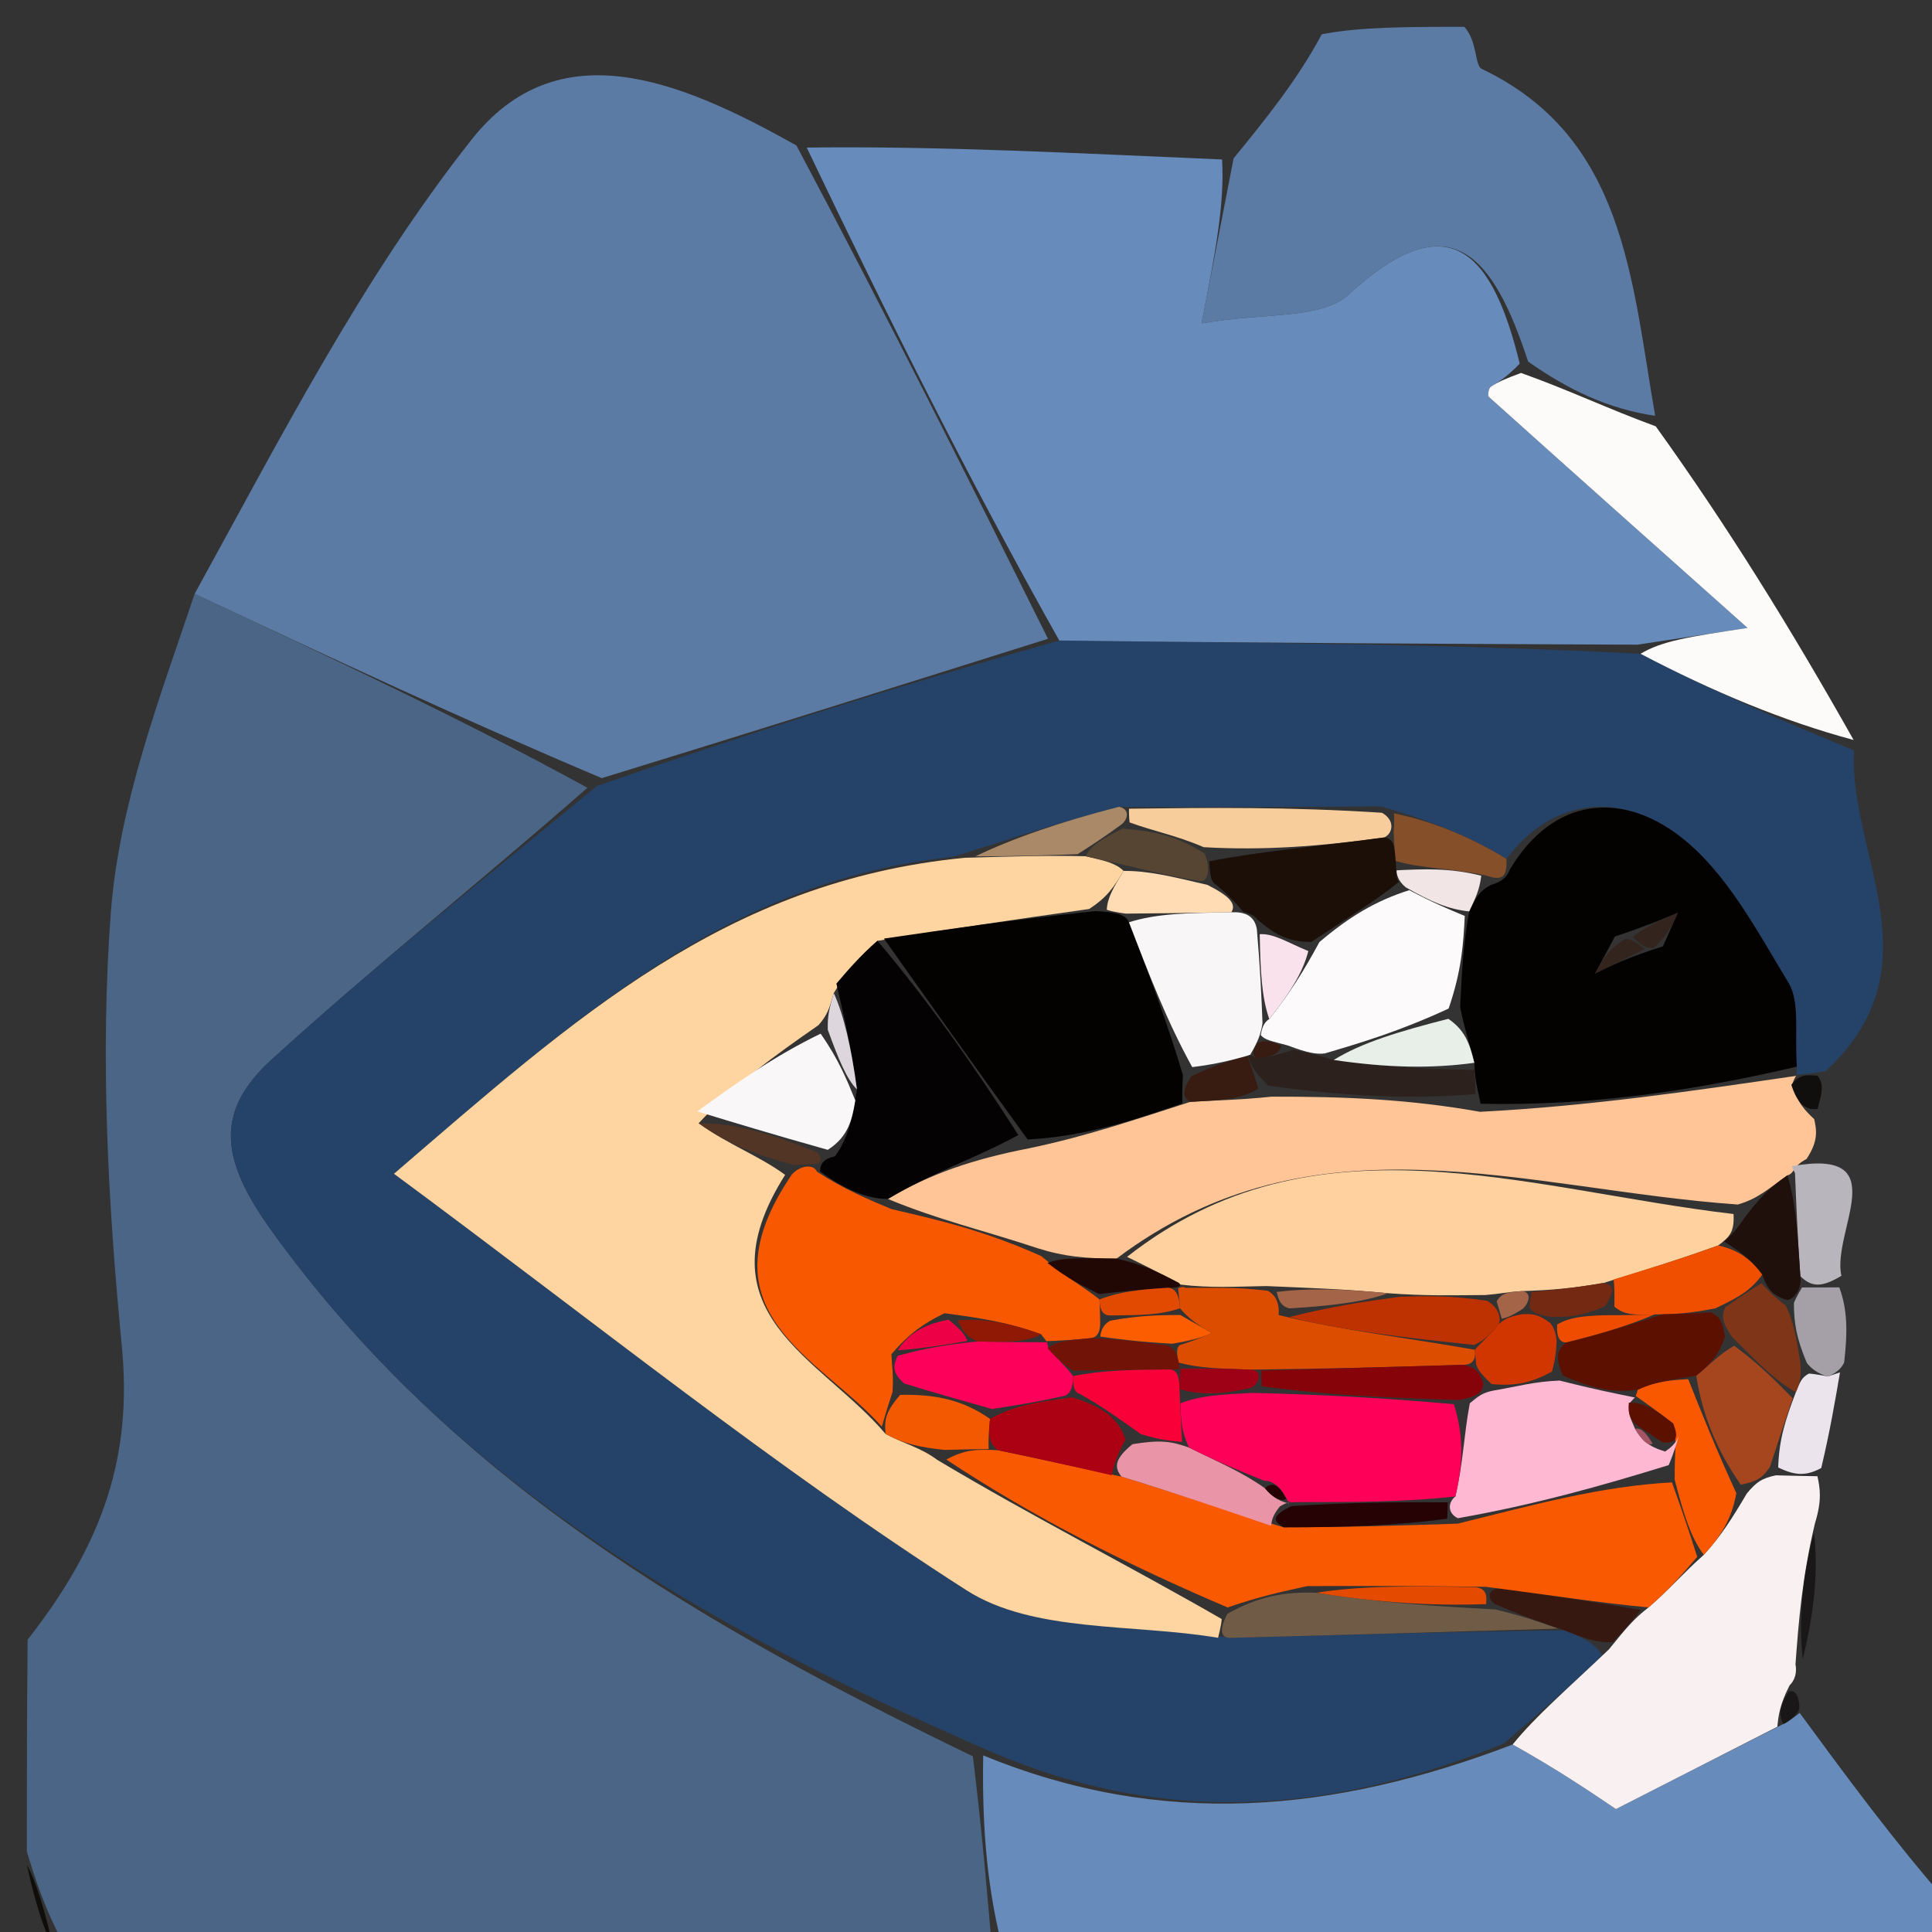 <svg version="1.1" id="Layer_1" xmlns="http://www.w3.org/2000/svg" xmlns:xlink="http://www.w3.org/1999/xlink" x="0px" y="0px"
	 width="100%" viewBox="0 0 72 72" enable-background="new 0 0 72 72" xml:space="preserve">
<rect x="0" y="0" width="72" height="72" fill="#333333" stroke="none"/>
<path fill="#4B6587" opacity="1" stroke="none" 
	d="
M1,69 
	C1,66.629 1,64.259 1.029,61.106 
	C3.863,57.495 4.936,54.244 4.539,50.153 
	C4.02,44.81 3.731,39.373 4.128,34.036 
	C4.431,29.97 5.957,25.995 7.254,22.13 
	C12.402,24.544 17.235,26.806 21.891,29.358 
	C17.837,32.914 13.863,36.074 10.121,39.487 
	C8.028,41.396 8.18,43.166 10.092,45.829 
	C16.764,55.124 26.08,60.543 36.255,65.452 
	C36.593,68.185 36.796,70.592 37,73 
	C25.646,73 14.292,73 2.467,72.622 
	C1.665,71.163 1.332,70.082 1,69 
z"/>
<path fill="transparent" opacity="1" stroke="none" 
	d="
M6.938,21.979 
	C5.957,25.995 4.431,29.97 4.128,34.036 
	C3.731,39.373 4.02,44.81 4.539,50.153 
	C4.936,54.244 3.863,57.495 1.029,60.662 
	C1,41.081 1,21.163 1,1 
	C16.687,1 32.375,1 48.79,1.276 
	C48.337,3.002 47.155,4.452 45.544,5.943 
	C40.086,5.711 35.056,5.437 29.642,5.086 
	C25.303,2.962 20.79,1.133 17.576,5.201 
	C13.494,10.37 10.437,16.349 6.938,21.979 
z"/>
<path fill="transparent" opacity="1" stroke="none" 
	d="
M55,1 
	C60.97,1 66.94,1 73,1 
	C73,24.021 73,47.042 72.648,70.507 
	C70.553,68.58 68.811,66.207 67.058,63.609 
	C67.047,63.384 66.972,62.938 67,62.707 
	C67.028,62.477 66.912,62.027 67.182,61.831 
	C67.612,60.084 67.772,58.533 67.967,56.65 
	C67.912,55.884 67.821,55.45 67.873,54.709 
	C68.201,53.316 68.386,52.231 68.727,50.77 
	C68.862,49.588 68.843,48.781 68.901,47.545 
	C68.258,45.881 70.67,42.753 67.313,43.177 
	C67.78,42.508 67.695,42.108 67.737,41.323 
	C67.916,40.672 67.97,40.407 68.328,39.969 
	C72.252,35.987 68.897,31.907 69.079,27.577 
	C66.729,23.408 64.39,19.627 62.03,15.455 
	C60.793,10.337 60.532,5.1 55.217,2.566 
	C54.956,2.441 55.064,1.54 55,1 
z"/>
<path fill="#678BBA" opacity="1" stroke="none" 
	d="
M67.068,63.835 
	C68.811,66.207 70.553,68.58 72.648,70.976 
	C73.612,73.414 71.895,72.996 70.552,72.997 
	C59.681,73.002 48.809,73 37.469,73 
	C36.796,70.592 36.593,68.185 36.641,65.418 
	C43.286,68.149 49.665,67.571 56.373,65.013 
	C58.006,65.923 59.303,66.798 60.221,67.419 
	C62.363,66.326 64.3,65.338 66.462,64.249 
	C66.687,64.149 67.068,63.835 67.068,63.835 
z"/>
<path fill="#5C7BA4" opacity="1" stroke="none" 
	d="
M54.572,1 
	C55.064,1.54 54.956,2.441 55.217,2.566 
	C60.532,5.1 60.793,10.337 61.683,15.497 
	C59.905,15.229 58.452,14.527 56.95,13.477 
	C55.643,9.5 54.062,7.484 50.264,10.974 
	C49.243,11.912 47.112,11.642 44.78,12.051 
	C45.301,9.363 45.637,7.632 45.973,5.901 
	C47.155,4.452 48.337,3.002 49.259,1.276 
	C50.714,1 52.429,1 54.572,1 
z"/>
<path fill="#100E0B" opacity="1" stroke="none" 
	d="
M1,69.5 
	C1.332,70.082 1.665,71.163 1.999,72.622 
	C1.667,72 1.333,71 1,69.5 
z"/>
<path fill="#254369" opacity="1" stroke="none" 
	d="
M56.035,64.978 
	C49.665,67.571 43.286,68.149 36.506,65.093 
	C26.08,60.543 16.764,55.124 10.092,45.829 
	C8.18,43.166 8.028,41.396 10.121,39.487 
	C13.863,36.074 17.837,32.914 22.25,29.289 
	C28.209,27.221 33.632,25.513 39.476,23.87 
	C46.941,23.965 53.985,23.995 61.137,24.364 
	C63.86,25.791 66.476,26.878 69.091,27.965 
	C68.897,31.907 72.252,35.987 68.042,39.916 
	C67.258,40.045 67.064,40.053 66.902,40.04 
	C66.934,40.02 66.963,40.09 66.962,39.75 
	C66.875,38.467 67.087,37.344 66.646,36.617 
	C65.462,34.664 64.315,32.461 62.564,31.136 
	C60.434,29.523 57.908,29.667 56.139,32.006 
	C54.644,31.101 53.281,30.586 51.472,30.05 
	C48.041,30.065 45.058,30.101 41.703,30.067 
	C39.529,30.623 37.726,31.249 35.525,31.927 
	C27.04,32.839 21.473,37.906 14.682,43.743 
	C22.262,49.346 28.887,54.699 36.017,59.264 
	C38.502,60.856 42.232,60.502 45.844,61.039 
	C50.221,60.926 54.148,60.81 58.295,60.756 
	C58.961,61.017 59.406,61.216 59.711,61.683 
	C58.392,62.96 57.214,63.969 56.035,64.978 
z"/>
<path fill="#5C7BA4" opacity="1" stroke="none" 
	d="
M39.056,23.805 
	C33.632,25.513 28.209,27.221 22.427,28.999 
	C17.235,26.806 12.402,24.544 7.254,22.13 
	C10.437,16.349 13.494,10.37 17.576,5.201 
	C20.79,1.133 25.303,2.962 29.681,5.423 
	C33.088,11.826 36.072,17.816 39.056,23.805 
z"/>
<path fill="#678BBB" opacity="1" stroke="none" 
	d="
M39.476,23.87 
	C36.072,17.816 33.088,11.826 30.065,5.5 
	C35.056,5.437 40.086,5.711 45.544,5.943 
	C45.637,7.632 45.301,9.363 44.78,12.051 
	C47.112,11.642 49.243,11.912 50.264,10.974 
	C54.062,7.484 55.643,9.5 56.636,13.55 
	C56.096,14.116 55.807,14.24 55.554,14.417 
	C55.476,14.471 55.432,14.742 55.484,14.79 
	C58.428,17.435 61.384,20.067 65.124,23.4 
	C62.876,23.743 61.953,23.884 61.029,24.025 
	C53.985,23.995 46.941,23.965 39.476,23.87 
z"/>
<path fill="#FFC596" opacity="1" stroke="none" 
	d="
M67.611,41.708 
	C67.695,42.108 67.78,42.508 67.322,43.194 
	C66.78,43.478 66.895,43.723 66.61,43.802 
	C65.936,44.272 65.546,44.663 64.763,44.889 
	C56.809,44.329 49.004,41.344 41.611,46.904 
	C40.442,46.9 39.662,46.833 38.657,46.514 
	C36.697,45.862 34.962,45.462 33.092,44.682 
	C34.638,43.745 36.321,43.186 38.35,42.794 
	C40.486,42.347 42.275,41.733 44.362,41.063 
	C45.445,40.998 46.231,40.99 47.387,40.869 
	C50.158,40.864 52.56,40.97 55.156,41.434 
	C59.222,41.224 63.092,40.657 66.963,40.09 
	C66.963,40.09 66.934,40.02 66.79,40.405 
	C66.968,41.097 67.289,41.403 67.611,41.708 
z"/>
<path fill="#F9F0F1" opacity="1" stroke="none" 
	d="
M56.373,65.013 
	C57.214,63.969 58.392,62.96 59.959,61.468 
	C60.618,60.656 60.888,60.327 61.438,59.903 
	C62.23,59.212 62.74,58.615 63.494,57.946 
	C64.139,57.239 64.539,56.605 65.102,55.654 
	C65.468,55.214 65.671,55.09 66.183,54.981 
	C66.905,55.001 67.318,55.008 67.731,55.015 
	C67.821,55.45 67.912,55.884 67.636,56.778 
	C67.151,58.834 67.032,60.43 66.912,62.027 
	C66.912,62.027 67.028,62.477 66.693,62.808 
	C66.318,63.543 66.277,63.947 66.237,64.35 
	C64.3,65.338 62.363,66.326 60.221,67.419 
	C59.303,66.798 58.006,65.923 56.373,65.013 
z"/>
<path fill="#FDFAFA" opacity="1" stroke="none" 
	d="
M61.137,24.364 
	C61.953,23.884 62.876,23.743 65.124,23.4 
	C61.384,20.067 58.428,17.435 55.484,14.79 
	C55.432,14.742 55.476,14.471 55.554,14.417 
	C55.807,14.24 56.096,14.116 56.685,13.899 
	C58.452,14.527 59.905,15.229 61.705,15.888 
	C64.39,19.627 66.729,23.408 69.079,27.577 
	C66.476,26.878 63.86,25.791 61.137,24.364 
z"/>
<path fill="#B9B5BC" opacity="1" stroke="none" 
	d="
M66.895,43.723 
	C66.895,43.723 66.78,43.478 66.77,43.462 
	C70.67,42.753 68.258,45.881 68.623,47.547 
	C67.897,47.979 67.526,47.98 67.094,47.562 
	C66.987,46.004 66.941,44.864 66.895,43.723 
z"/>
<path fill="#191717" opacity="1" stroke="none" 
	d="
M67.182,61.831 
	C67.032,60.43 67.151,58.834 67.601,57.11 
	C67.772,58.533 67.612,60.084 67.182,61.831 
z"/>
<path fill="#EBE4ED" opacity="1" stroke="none" 
	d="
M67.873,54.709 
	C67.318,55.008 66.905,55.001 66.268,54.688 
	C66.299,53.624 66.553,52.866 66.926,51.885 
	C67.088,51.5 67.132,51.338 67.414,51.189 
	C67.651,51.202 68.118,51.295 68.118,51.295 
	C68.118,51.295 68.571,51.145 68.571,51.145 
	C68.386,52.231 68.201,53.316 67.873,54.709 
z"/>
<path fill="#A5A0A7" opacity="1" stroke="none" 
	d="
M68.727,50.77 
	C68.571,51.145 68.118,51.295 68.118,51.295 
	C68.118,51.295 67.651,51.202 67.333,50.789 
	C66.937,49.838 66.858,49.301 66.854,48.558 
	C66.928,48.353 67.156,47.98 67.156,47.98 
	C67.526,47.98 67.897,47.979 68.545,47.977 
	C68.843,48.781 68.862,49.588 68.727,50.77 
z"/>
<path fill="#100F0E" opacity="1" stroke="none" 
	d="
M67.737,41.323 
	C67.289,41.403 66.968,41.097 66.758,40.426 
	C67.064,40.053 67.258,40.045 67.737,40.089 
	C67.97,40.407 67.916,40.672 67.737,41.323 
z"/>
<path fill="#191717" opacity="1" stroke="none" 
	d="
M66.462,64.249 
	C66.277,63.947 66.318,63.543 66.665,63.039 
	C66.972,62.938 67.047,63.384 67.058,63.609 
	C67.068,63.835 66.687,64.149 66.462,64.249 
z"/>
<path fill="#FED4A1" opacity="1" stroke="none" 
	d="
M45.394,61.036 
	C42.232,60.502 38.502,60.856 36.017,59.264 
	C28.887,54.699 22.262,49.346 14.682,43.743 
	C21.473,37.906 27.04,32.839 35.948,31.967 
	C37.898,31.914 39.028,31.874 40.462,31.91 
	C41.172,32.076 41.579,32.164 41.874,32.456 
	C41.515,33.048 41.269,33.437 40.587,33.876 
	C37.749,34.277 35.346,34.627 32.701,35.061 
	C32.029,35.648 31.6,36.152 31.072,37.007 
	C30.905,37.592 30.837,37.825 30.502,38.205 
	C28.819,39.374 27.402,40.396 26.037,41.86 
	C27.172,42.677 28.257,43.052 29.26,43.784 
	C25.988,48.953 30.586,50.587 33.003,53.438 
	C33.721,53.822 34.298,53.937 34.937,54.411 
	C38.514,56.546 42.029,58.322 45.53,60.337 
	C45.516,60.575 45.394,61.036 45.394,61.036 
z"/>
<path fill="#040101" opacity="1" stroke="none" 
	d="
M66.962,39.75 
	C63.092,40.657 59.222,41.224 55.178,41.133 
	C54.984,40.275 54.963,40.075 54.944,39.608 
	C54.766,38.865 54.586,38.389 54.416,37.531 
	C54.481,36.145 54.535,35.14 54.752,33.966 
	C54.979,33.477 55.13,33.205 55.564,32.978 
	C56.006,32.848 56.176,32.655 56.271,32.397 
	C57.908,29.667 60.434,29.523 62.564,31.136 
	C64.315,32.461 65.462,34.664 66.646,36.617 
	C67.087,37.344 66.875,38.467 66.962,39.75 
M60.182,34.901 
	C59.936,35.361 59.689,35.82 59.443,36.28 
	C60.056,35.979 60.669,35.677 61.974,35.268 
	C62.159,34.851 62.344,34.435 62.528,34.018 
	C61.917,34.272 61.305,34.526 60.182,34.901 
z"/>
<path fill="#F8CD9C" opacity="1" stroke="none" 
	d="
M42.074,30.138 
	C45.058,30.101 48.041,30.065 51.5,30.289 
	C51.975,30.551 51.937,31.032 51.591,31.209 
	C49.17,31.543 47.094,31.7 44.857,31.572 
	C43.838,31.131 42.982,30.975 42.098,30.649 
	C42.071,30.48 42.074,30.138 42.074,30.138 
z"/>
<path fill="#705B46" opacity="1" stroke="none" 
	d="
M45.844,61.039 
	C45.394,61.036 45.516,60.575 45.737,60.143 
	C46.877,59.511 47.797,59.311 49.055,59.358 
	C51.39,59.729 53.386,59.851 55.728,59.98 
	C56.741,60.222 57.408,60.458 58.075,60.694 
	C54.148,60.81 50.221,60.926 45.844,61.039 
z"/>
<path fill="#361811" opacity="1" stroke="none" 
	d="
M58.295,60.756 
	C57.408,60.458 56.741,60.222 55.73,59.787 
	C55.388,59.588 55.473,59.211 55.855,59.197 
	C57.878,59.455 59.518,59.726 61.158,59.997 
	C60.888,60.327 60.618,60.656 60.1,61.2 
	C59.406,61.216 58.961,61.017 58.295,60.756 
z"/>
<path fill="#854F29" opacity="1" stroke="none" 
	d="
M51.937,31.032 
	C51.937,31.032 51.975,30.551 51.947,30.311 
	C53.281,30.586 54.644,31.101 56.139,32.006 
	C56.176,32.655 56.006,32.848 55.4,32.633 
	C54.042,32.339 53.045,32.386 52.01,32.085 
	C51.96,31.5 51.948,31.266 51.937,31.032 
z"/>
<path fill="#A98968" opacity="1" stroke="none" 
	d="
M41.703,30.067 
	C42.074,30.138 42.071,30.48 41.814,30.71 
	C41.091,31.238 40.625,31.536 40.158,31.833 
	C39.028,31.874 37.898,31.914 36.345,31.915 
	C37.726,31.249 39.529,30.623 41.703,30.067 
z"/>
<path fill="#FFD19F" opacity="1" stroke="none" 
	d="
M42.001,46.84 
	C49.004,41.344 56.809,44.329 64.604,45.243 
	C64.642,45.93 64.446,46.099 64.035,46.414 
	C62.593,46.935 61.366,47.308 59.769,47.81 
	C58.624,48.008 57.849,48.079 56.727,48.115 
	C56.157,48.148 55.935,48.215 55.358,48.262 
	C54.06,48.271 53.116,48.299 51.723,48.194 
	C50.026,48.03 48.778,48 47.197,47.928 
	C45.992,47.947 45.119,48.007 43.987,47.872 
	C43.153,47.398 42.577,47.119 42.001,46.84 
z"/>
<path fill="#040101" opacity="1" stroke="none" 
	d="
M32.943,34.978 
	C35.346,34.627 37.749,34.277 40.812,33.955 
	C41.472,33.985 41.945,34.048 42.073,34.371 
	C42.841,36.37 43.482,38.046 44.084,40.07 
	C44.052,40.652 44.058,40.886 44.064,41.12 
	C42.275,41.733 40.486,42.347 38.297,42.465 
	C36.246,39.64 34.595,37.309 32.943,34.978 
z"/>
<path fill="#F85900" opacity="1" stroke="none" 
	d="
M32.863,53.168 
	C30.586,50.587 25.988,48.953 29.507,43.774 
	C29.836,43.408 30.329,43.381 30.445,43.664 
	C31.451,44.319 32.339,44.69 33.227,45.061 
	C34.962,45.462 36.697,45.862 38.81,46.814 
	C39.782,47.652 40.374,47.939 40.975,48.427 
	C40.984,48.627 40.998,49.028 41,49.224 
	C41.003,49.42 41.007,49.812 40.667,49.867 
	C39.868,49.945 39.409,49.969 38.977,49.982 
	C39.004,49.972 39.026,50.024 38.796,49.723 
	C37.552,49.27 36.538,49.12 35.2,48.94 
	C34.323,49.363 33.772,49.814 33.22,50.469 
	C33.239,50.942 33.303,51.201 33.262,51.875 
	C33.028,52.59 32.946,52.879 32.863,53.168 
z"/>
<path fill="#050203" opacity="1" stroke="none" 
	d="
M33.092,44.682 
	C32.339,44.69 31.451,44.319 30.563,43.655 
	C30.563,43.363 30.703,43.179 31.117,43.094 
	C31.645,42.343 31.76,41.676 31.936,40.595 
	C31.721,39.006 31.445,37.831 31.17,36.656 
	C31.6,36.152 32.029,35.648 32.701,35.061 
	C34.595,37.309 36.246,39.64 37.95,42.299 
	C36.321,43.186 34.638,43.745 33.092,44.682 
z"/>
<path fill="#2C211C" opacity="1" stroke="none" 
	d="
M54.941,39.875 
	C54.963,40.075 54.984,40.275 54.983,40.776 
	C52.56,40.97 50.158,40.864 47.267,40.459 
	C46.682,39.891 46.587,39.623 46.513,39.336 
	C46.535,39.318 46.591,39.309 46.826,39.427 
	C47.368,39.409 47.675,39.273 48.217,39.121 
	C48.744,39.243 49.051,39.295 49.704,39.502 
	C51.671,39.789 53.306,39.832 54.941,39.875 
z"/>
<path fill="#20100B" opacity="1" stroke="none" 
	d="
M64.25,46.267 
	C64.446,46.099 64.642,45.93 64.998,45.408 
	C65.546,44.663 65.936,44.272 66.61,43.802 
	C66.941,44.864 66.987,46.004 67.094,47.562 
	C67.156,47.98 66.928,48.353 66.626,48.454 
	C66.098,48.311 65.871,48.067 65.673,47.504 
	C65.218,46.879 64.734,46.573 64.25,46.267 
z"/>
<path fill="#220804" opacity="1" stroke="none" 
	d="
M40.966,48.227 
	C40.374,47.939 39.782,47.652 39.036,47.065 
	C39.662,46.833 40.442,46.9 41.611,46.904 
	C42.577,47.119 43.153,47.398 43.912,47.797 
	C44.096,47.917 43.905,48.01 43.537,47.991 
	C42.435,48.057 41.701,48.142 40.966,48.227 
z"/>
<path fill="#381B11" opacity="1" stroke="none" 
	d="
M46.491,39.354 
	C46.587,39.623 46.682,39.891 46.897,40.571 
	C46.231,40.99 45.445,40.998 44.362,41.063 
	C44.058,40.886 44.052,40.652 44.393,40.116 
	C45.323,39.66 45.907,39.507 46.491,39.354 
z"/>
<path fill="#F95900" opacity="1" stroke="none" 
	d="
M61.438,59.903 
	C59.518,59.726 57.878,59.455 55.371,59.136 
	C52.576,59.095 50.646,59.102 48.717,59.11 
	C47.797,59.311 46.877,59.511 45.751,59.905 
	C42.029,58.322 38.514,56.546 35.266,54.393 
	C35.97,54.012 36.407,54.008 37.188,54.045 
	C38.831,54.384 40.132,54.681 41.792,55.028 
	C43.89,55.672 45.629,56.267 47.842,56.918 
	C50.187,56.916 52.057,56.857 54.321,56.782 
	C57.173,56.078 59.631,55.389 62.31,55.244 
	C62.772,56.531 63.011,57.275 63.251,58.019 
	C62.74,58.615 62.23,59.212 61.438,59.903 
z"/>
<path fill="#A5461E" opacity="1" stroke="none" 
	d="
M66.808,52.108 
	C66.553,52.866 66.299,53.624 65.959,54.674 
	C65.671,55.09 65.468,55.214 64.871,55.328 
	C63.956,54.013 63.436,52.706 63.214,51.266 
	C63.792,50.798 64.071,50.465 64.629,50.153 
	C65.54,50.819 66.174,51.463 66.808,52.108 
z"/>
<path fill="#FA5800" opacity="1" stroke="none" 
	d="
M62.916,51.399 
	C63.436,52.706 63.956,54.013 64.708,55.645 
	C64.539,56.605 64.139,57.239 63.494,57.946 
	C63.011,57.275 62.772,56.531 62.41,55.143 
	C62.399,54.101 62.511,53.702 62.354,53.05 
	C61.69,52.532 61.295,52.266 60.937,52.008 
	C60.973,52.017 60.938,52.083 61.04,51.789 
	C61.734,51.463 62.325,51.431 62.916,51.399 
z"/>
<path fill="#7E3518" opacity="1" stroke="none" 
	d="
M66.926,51.885 
	C66.174,51.463 65.54,50.819 64.562,49.839 
	C64.182,49.292 64.147,49.08 64.291,48.718 
	C64.861,48.318 65.253,48.07 65.644,47.823 
	C65.871,48.067 66.098,48.311 66.553,48.659 
	C66.858,49.301 66.937,49.838 67.096,50.776 
	C67.132,51.338 67.088,51.5 66.926,51.885 
z"/>
<path fill="#FAF7F8" opacity="1" stroke="none" 
	d="
M31.875,41.01 
	C31.76,41.676 31.645,42.343 30.849,42.851 
	C28.773,42.268 27.38,41.844 25.986,41.419 
	C27.402,40.396 28.819,39.374 30.582,38.522 
	C31.245,39.465 31.56,40.238 31.875,41.01 
z"/>
<path fill="#F35900" opacity="1" stroke="none" 
	d="
M36.844,54.004 
	C36.407,54.008 35.97,54.012 35.205,54.034 
	C34.298,53.937 33.721,53.822 33.003,53.438 
	C32.946,52.879 33.028,52.59 33.543,51.983 
	C34.973,51.947 35.971,52.228 36.896,52.879 
	C36.83,53.501 36.837,53.752 36.844,54.004 
z"/>
<path fill="#574534" opacity="1" stroke="none" 
	d="
M40.462,31.91 
	C40.625,31.536 41.091,31.238 41.841,30.879 
	C42.982,30.975 43.838,31.131 44.898,31.815 
	C45.101,32.342 45.055,32.832 44.737,32.84 
	C43.607,32.65 42.797,32.452 41.986,32.253 
	C41.579,32.164 41.172,32.076 40.462,31.91 
z"/>
<path fill="#FFDCB3" opacity="1" stroke="none" 
	d="
M41.874,32.456 
	C42.797,32.452 43.607,32.65 44.999,32.978 
	C45.831,33.399 46.081,33.689 45.89,33.997 
	C44.28,34.026 43.113,34.037 41.945,34.048 
	C41.945,34.048 41.472,33.985 41.247,33.905 
	C41.269,33.437 41.515,33.048 41.874,32.456 
z"/>
<path fill="#523524" opacity="1" stroke="none" 
	d="
M26.037,41.86 
	C27.38,41.844 28.773,42.268 30.435,42.936 
	C30.703,43.179 30.563,43.363 30.446,43.372 
	C30.329,43.381 29.836,43.408 29.589,43.418 
	C28.257,43.052 27.172,42.677 26.037,41.86 
z"/>
<path fill="#DDD6DC" opacity="1" stroke="none" 
	d="
M31.936,40.595 
	C31.56,40.238 31.245,39.465 30.849,38.376 
	C30.837,37.825 30.905,37.592 31.072,37.007 
	C31.445,37.831 31.721,39.006 31.936,40.595 
z"/>
<path fill="#FCFAFA" opacity="1" stroke="none" 
	d="
M49.372,39.258 
	C49.051,39.295 48.744,39.243 47.984,38.959 
	C47.33,38.785 47.144,38.755 46.985,38.577 
	C47.013,38.429 47.05,38.131 47.302,37.977 
	C48.055,37.031 48.557,36.239 49.171,35.108 
	C50.277,34.168 51.271,33.567 52.521,33.174 
	C53.381,33.633 53.985,33.884 54.588,34.134 
	C54.535,35.14 54.481,36.145 53.986,37.586 
	C52.154,38.435 50.763,38.846 49.372,39.258 
z"/>
<path fill="#E8EFE9" opacity="1" stroke="none" 
	d="
M49.704,39.502 
	C50.763,38.846 52.154,38.435 53.975,37.968 
	C54.586,38.389 54.766,38.865 54.944,39.608 
	C53.306,39.832 51.671,39.789 49.704,39.502 
z"/>
<path fill="#F2E5E5" opacity="1" stroke="none" 
	d="
M54.752,33.966 
	C53.985,33.884 53.381,33.633 52.393,33.071 
	C52.009,32.76 52.049,32.434 52.049,32.434 
	C53.045,32.386 54.042,32.339 55.203,32.636 
	C55.13,33.205 54.979,33.477 54.752,33.966 
z"/>
<path fill="#33241D" opacity="1" stroke="none" 
	d="
M61.283,35.375 
	C60.669,35.677 60.056,35.979 59.443,36.28 
	C59.689,35.82 59.936,35.361 60.594,34.98 
	C61.007,35.059 61.283,35.375 61.283,35.375 
z"/>
<path fill="#33241D" opacity="1" stroke="none" 
	d="
M60.85,34.92 
	C61.305,34.526 61.917,34.272 62.528,34.018 
	C62.344,34.435 62.159,34.851 61.629,35.322 
	C61.283,35.375 61.007,35.059 60.85,34.92 
z"/>
<path fill="#1B0F07" opacity="1" stroke="none" 
	d="
M52.01,32.085 
	C52.049,32.434 52.009,32.76 52.137,32.863 
	C51.271,33.567 50.277,34.168 48.869,35.105 
	C47.957,35.111 47.458,34.78 46.853,34.264 
	C46.746,34.079 46.331,33.979 46.331,33.979 
	C46.081,33.689 45.831,33.399 45.318,32.97 
	C45.055,32.832 45.101,32.342 45.06,32.099 
	C47.094,31.7 49.17,31.543 51.591,31.209 
	C51.948,31.266 51.96,31.5 52.01,32.085 
z"/>
<path fill="#E44B00" opacity="1" stroke="none" 
	d="
M49.055,59.358 
	C50.646,59.102 52.576,59.095 54.989,59.149 
	C55.473,59.211 55.388,59.588 55.385,59.781 
	C53.386,59.851 51.39,59.729 49.055,59.358 
z"/>
<path fill="#DC4D00" opacity="1" stroke="none" 
	d="
M44.171,47.992 
	C45.119,48.007 45.992,47.947 47.247,48.104 
	C47.628,48.321 47.671,48.683 47.652,49.008 
	C50.068,49.597 52.502,49.86 54.962,50.302 
	C54.986,50.482 55.01,50.845 54.566,50.862 
	C51.75,50.946 49.379,51.012 46.63,51.042 
	C45.49,51.001 44.728,50.995 43.926,50.781 
	C43.884,50.572 43.778,50.161 44.028,50.108 
	C44.575,49.931 44.871,49.806 45.167,49.681 
	C44.773,49.455 44.379,49.23 43.974,48.756 
	C43.964,48.506 43.905,48.01 43.905,48.01 
	C43.905,48.01 44.096,47.917 44.171,47.992 
z"/>
<path fill="#BD3200" opacity="1" stroke="none" 
	d="
M54.937,50.123 
	C52.502,49.86 50.068,49.597 48.044,49.084 
	C49.693,48.666 50.932,48.496 52.172,48.327 
	C53.116,48.299 54.06,48.271 55.422,48.478 
	C55.839,48.714 55.968,49.145 55.844,49.351 
	C55.497,49.799 55.237,49.988 54.937,50.123 
z"/>
<path fill="#F14F00" opacity="1" stroke="none" 
	d="
M65.673,47.504 
	C65.253,48.07 64.861,48.318 63.931,48.756 
	C62.913,48.958 62.433,48.971 61.649,48.987 
	C60.939,49.004 60.534,49.017 60.162,48.693 
	C60.176,48.131 60.157,47.906 60.138,47.681 
	C61.366,47.308 62.593,46.935 64.035,46.414 
	C64.734,46.573 65.218,46.879 65.673,47.504 
z"/>
<path fill="#A36448" opacity="1" stroke="none" 
	d="
M51.723,48.194 
	C50.932,48.496 49.693,48.666 48.062,48.759 
	C47.671,48.683 47.628,48.321 47.578,48.145 
	C48.778,48 50.026,48.03 51.723,48.194 
z"/>
<path fill="#742A12" opacity="1" stroke="none" 
	d="
M59.769,47.81 
	C60.157,47.906 60.176,48.131 59.812,48.678 
	C58.967,49.046 58.504,49.09 57.779,49.076 
	C57.337,48.988 57.159,48.959 56.998,48.733 
	C57.014,48.537 57.074,48.149 57.074,48.149 
	C57.849,48.079 58.624,48.008 59.769,47.81 
z"/>
<path fill="#A36448" opacity="1" stroke="none" 
	d="
M56.727,48.115 
	C57.074,48.149 57.014,48.537 56.743,48.78 
	C56.304,49.063 56.136,49.104 55.968,49.145 
	C55.968,49.145 55.839,48.714 55.776,48.498 
	C55.935,48.215 56.157,48.148 56.727,48.115 
z"/>
<path fill="#F9F6F8" opacity="1" stroke="none" 
	d="
M45.89,33.997 
	C46.331,33.979 46.746,34.079 46.839,34.63 
	C46.972,36.164 47.011,37.148 47.05,38.131 
	C47.05,38.131 47.013,38.429 46.892,38.722 
	C46.772,39.015 46.591,39.309 46.591,39.309 
	C46.591,39.309 46.535,39.318 46.513,39.336 
	C45.907,39.507 45.323,39.66 44.431,39.768 
	C43.482,38.046 42.841,36.37 42.073,34.371 
	C43.113,34.037 44.28,34.026 45.89,33.997 
z"/>
<path fill="#FD0059" opacity="1" stroke="none" 
	d="
M36.969,52.509 
	C35.971,52.228 34.973,51.947 33.694,51.558 
	C33.303,51.201 33.239,50.942 33.457,50.526 
	C34.48,50.245 35.267,50.108 36.426,49.993 
	C37.541,50.017 38.284,50.021 39.026,50.024 
	C39.026,50.024 39.004,49.972 39.068,50.228 
	C39.417,50.683 39.703,50.882 39.991,51.284 
	C39.992,51.487 39.979,51.893 39.686,52.015 
	C38.585,52.261 37.777,52.385 36.969,52.509 
z"/>
<path fill="#FC5D00" opacity="1" stroke="none" 
	d="
M43.985,49.005 
	C44.379,49.23 44.773,49.455 45.167,49.681 
	C44.871,49.806 44.575,49.931 43.682,50.077 
	C42.392,50.002 41.699,49.907 41.007,49.812 
	C41.007,49.812 41.003,49.42 41.374,49.219 
	C42.492,49.014 43.238,49.01 43.985,49.005 
z"/>
<path fill="#721308" opacity="1" stroke="none" 
	d="
M40.667,49.867 
	C41.699,49.907 42.392,50.002 43.431,50.129 
	C43.778,50.161 43.884,50.572 43.934,50.795 
	C43.984,51.017 43.984,51.046 43.585,51.037 
	C42.12,51.046 41.054,51.064 39.989,51.082 
	C39.703,50.882 39.417,50.683 39.041,50.238 
	C39.409,49.969 39.868,49.945 40.667,49.867 
z"/>
<path fill="#EE0046" opacity="1" stroke="none" 
	d="
M36.054,49.972 
	C35.267,50.108 34.48,50.245 33.457,50.323 
	C33.772,49.814 34.323,49.363 35.353,49.181 
	C35.905,49.624 35.98,49.798 36.054,49.972 
z"/>
<path fill="#E14A00" opacity="1" stroke="none" 
	d="
M43.974,48.756 
	C43.238,49.01 42.492,49.014 41.372,49.023 
	C40.998,49.028 40.984,48.627 40.975,48.427 
	C41.701,48.142 42.435,48.057 43.537,47.991 
	C43.905,48.01 43.964,48.506 43.974,48.756 
z"/>
<path fill="#8F1905" opacity="1" stroke="none" 
	d="
M36.426,49.993 
	C35.98,49.798 35.905,49.624 35.678,49.21 
	C36.538,49.12 37.552,49.27 38.796,49.723 
	C38.284,50.021 37.541,50.017 36.426,49.993 
z"/>
<path fill="#381B11" opacity="1" stroke="none" 
	d="
M46.826,39.427 
	C46.591,39.309 46.772,39.015 46.864,38.87 
	C47.144,38.755 47.33,38.785 47.75,38.977 
	C47.675,39.273 47.368,39.409 46.826,39.427 
z"/>
<path fill="#FEB8D2" opacity="1" stroke="none" 
	d="
M62.623,53.303 
	C62.511,53.702 62.399,54.101 62.188,54.6 
	C59.631,55.389 57.173,56.078 54.329,56.58 
	C53.941,56.393 53.957,55.987 54.237,55.77 
	C54.533,54.519 54.55,53.486 54.776,52.295 
	C55.114,52.019 55.243,51.901 55.685,51.817 
	C56.574,51.669 57.148,51.488 58.123,51.45 
	C59.328,51.756 60.133,51.919 60.938,52.083 
	C60.938,52.083 60.973,52.017 60.739,52.281 
	C60.648,52.718 60.791,52.891 60.934,53.249 
	C61.18,53.669 61.427,53.905 62.055,54.094 
	C62.498,53.8 62.561,53.551 62.623,53.303 
z"/>
<path fill="#AC0113" opacity="1" stroke="none" 
	d="
M36.896,52.879 
	C37.777,52.385 38.585,52.261 39.957,52.073 
	C41.099,52.429 41.677,52.849 41.944,53.646 
	C41.566,54.341 41.499,54.66 41.432,54.978 
	C40.132,54.681 38.831,54.384 37.188,54.045 
	C36.837,53.752 36.83,53.501 36.896,52.879 
z"/>
<path fill="#EA94A7" opacity="1" stroke="none" 
	d="
M41.792,55.028 
	C41.499,54.66 41.566,54.341 42.204,53.821 
	C43.2,53.658 43.624,53.697 44.315,53.948 
	C45.419,54.499 46.257,54.837 47.136,55.46 
	C47.464,55.852 47.749,55.959 48.032,56.029 
	C48.03,55.993 47.956,55.989 47.702,56.135 
	C47.422,56.475 47.394,56.668 47.367,56.861 
	C45.629,56.267 43.89,55.672 41.792,55.028 
z"/>
<path fill="#260204" opacity="1" stroke="none" 
	d="
M47.842,56.918 
	C47.394,56.668 47.422,56.475 48.131,56.126 
	C50.527,55.977 52.242,55.982 53.957,55.987 
	C53.957,55.987 53.941,56.393 53.934,56.595 
	C52.057,56.857 50.187,56.916 47.842,56.918 
z"/>
<path fill="#5C1000" opacity="1" stroke="none" 
	d="
M61.04,51.789 
	C60.133,51.919 59.328,51.756 58.238,51.256 
	C57.973,50.624 57.992,50.328 58.369,50.027 
	C59.803,49.676 60.879,49.33 61.954,48.983 
	C62.433,48.971 62.913,48.958 63.752,48.907 
	C64.147,49.08 64.182,49.292 64.284,49.817 
	C64.071,50.465 63.792,50.798 63.214,51.266 
	C62.325,51.431 61.734,51.463 61.04,51.789 
z"/>
<path fill="#5C1000" opacity="1" stroke="none" 
	d="
M60.933,53.064 
	C60.791,52.891 60.648,52.718 60.703,52.273 
	C61.295,52.266 61.69,52.532 62.354,53.05 
	C62.561,53.551 62.498,53.8 61.969,53.756 
	C61.313,53.331 61.123,53.198 60.933,53.064 
z"/>
<path fill="#FAE2EC" opacity="1" stroke="none" 
	d="
M47.302,37.977 
	C47.011,37.148 46.972,36.164 46.946,34.815 
	C47.458,34.78 47.957,35.111 48.757,35.444 
	C48.557,36.239 48.055,37.031 47.302,37.977 
z"/>
<path fill="#D13600" opacity="1" stroke="none" 
	d="
M58.009,50.032 
	C57.992,50.328 57.973,50.624 57.838,51.114 
	C57.148,51.488 56.574,51.669 55.594,51.583 
	C55.129,51.158 55.07,51.001 55.01,50.845 
	C55.01,50.845 54.986,50.482 54.962,50.302 
	C55.237,49.988 55.497,49.799 55.844,49.351 
	C56.136,49.104 56.304,49.063 56.727,48.975 
	C57.159,48.959 57.337,48.988 57.768,49.3 
	C58.02,49.583 58.009,50.032 58.009,50.032 
z"/>
<path fill="#850309" opacity="1" stroke="none" 
	d="
M54.566,50.862 
	C55.07,51.001 55.129,51.158 55.28,51.549 
	C55.243,51.901 55.114,52.019 54.389,52.174 
	C51.54,52.092 49.288,51.974 47.023,51.662 
	C47.01,51.467 47.009,51.077 47.009,51.077 
	C49.379,51.012 51.75,50.946 54.566,50.862 
z"/>
<path fill="#9E0015" opacity="1" stroke="none" 
	d="
M46.63,51.042 
	C47.009,51.077 47.01,51.467 46.644,51.714 
	C45.515,51.978 44.751,51.995 43.964,51.77 
	C43.941,51.529 43.984,51.046 43.984,51.046 
	C43.984,51.046 43.984,51.017 43.975,51.003 
	C44.728,50.995 45.49,51.001 46.63,51.042 
z"/>
<path fill="#EF4C00" opacity="1" stroke="none" 
	d="
M58.369,50.027 
	C58.009,50.032 58.02,49.583 58.031,49.359 
	C58.504,49.09 58.967,49.046 59.779,49.015 
	C60.534,49.017 60.939,49.004 61.649,48.987 
	C60.879,49.33 59.803,49.676 58.369,50.027 
z"/>
<path fill="#F90038" opacity="1" stroke="none" 
	d="
M43.585,51.037 
	C43.984,51.046 43.941,51.529 43.969,52.058 
	C44.014,52.97 44.031,53.353 44.049,53.736 
	C43.624,53.697 43.2,53.658 42.515,53.445 
	C41.677,52.849 41.099,52.429 40.25,51.951 
	C39.979,51.893 39.992,51.487 39.991,51.284 
	C41.054,51.064 42.12,51.046 43.585,51.037 
z"/>
<path fill="#FF0059" opacity="1" stroke="none" 
	d="
M44.315,53.948 
	C44.031,53.353 44.014,52.97 43.992,52.299 
	C44.751,51.995 45.515,51.978 46.657,51.909 
	C49.288,51.974 51.54,52.092 54.179,52.331 
	C54.55,53.486 54.533,54.519 54.237,55.77 
	C52.242,55.982 50.527,55.977 48.384,55.98 
	C47.956,55.989 48.03,55.993 47.932,55.824 
	C47.678,55.355 47.432,55.195 47.095,55.175 
	C46.257,54.837 45.419,54.499 44.315,53.948 
z"/>
<path fill="#A45462" opacity="1" stroke="none" 
	d="
M60.934,53.249 
	C61.123,53.198 61.313,53.331 61.588,53.802 
	C61.427,53.905 61.18,53.669 60.934,53.249 
z"/>
<path fill="#260204" opacity="1" stroke="none" 
	d="
M47.136,55.46 
	C47.432,55.195 47.678,55.355 47.935,55.86 
	C47.749,55.959 47.464,55.852 47.136,55.46 
z"/>
</svg>